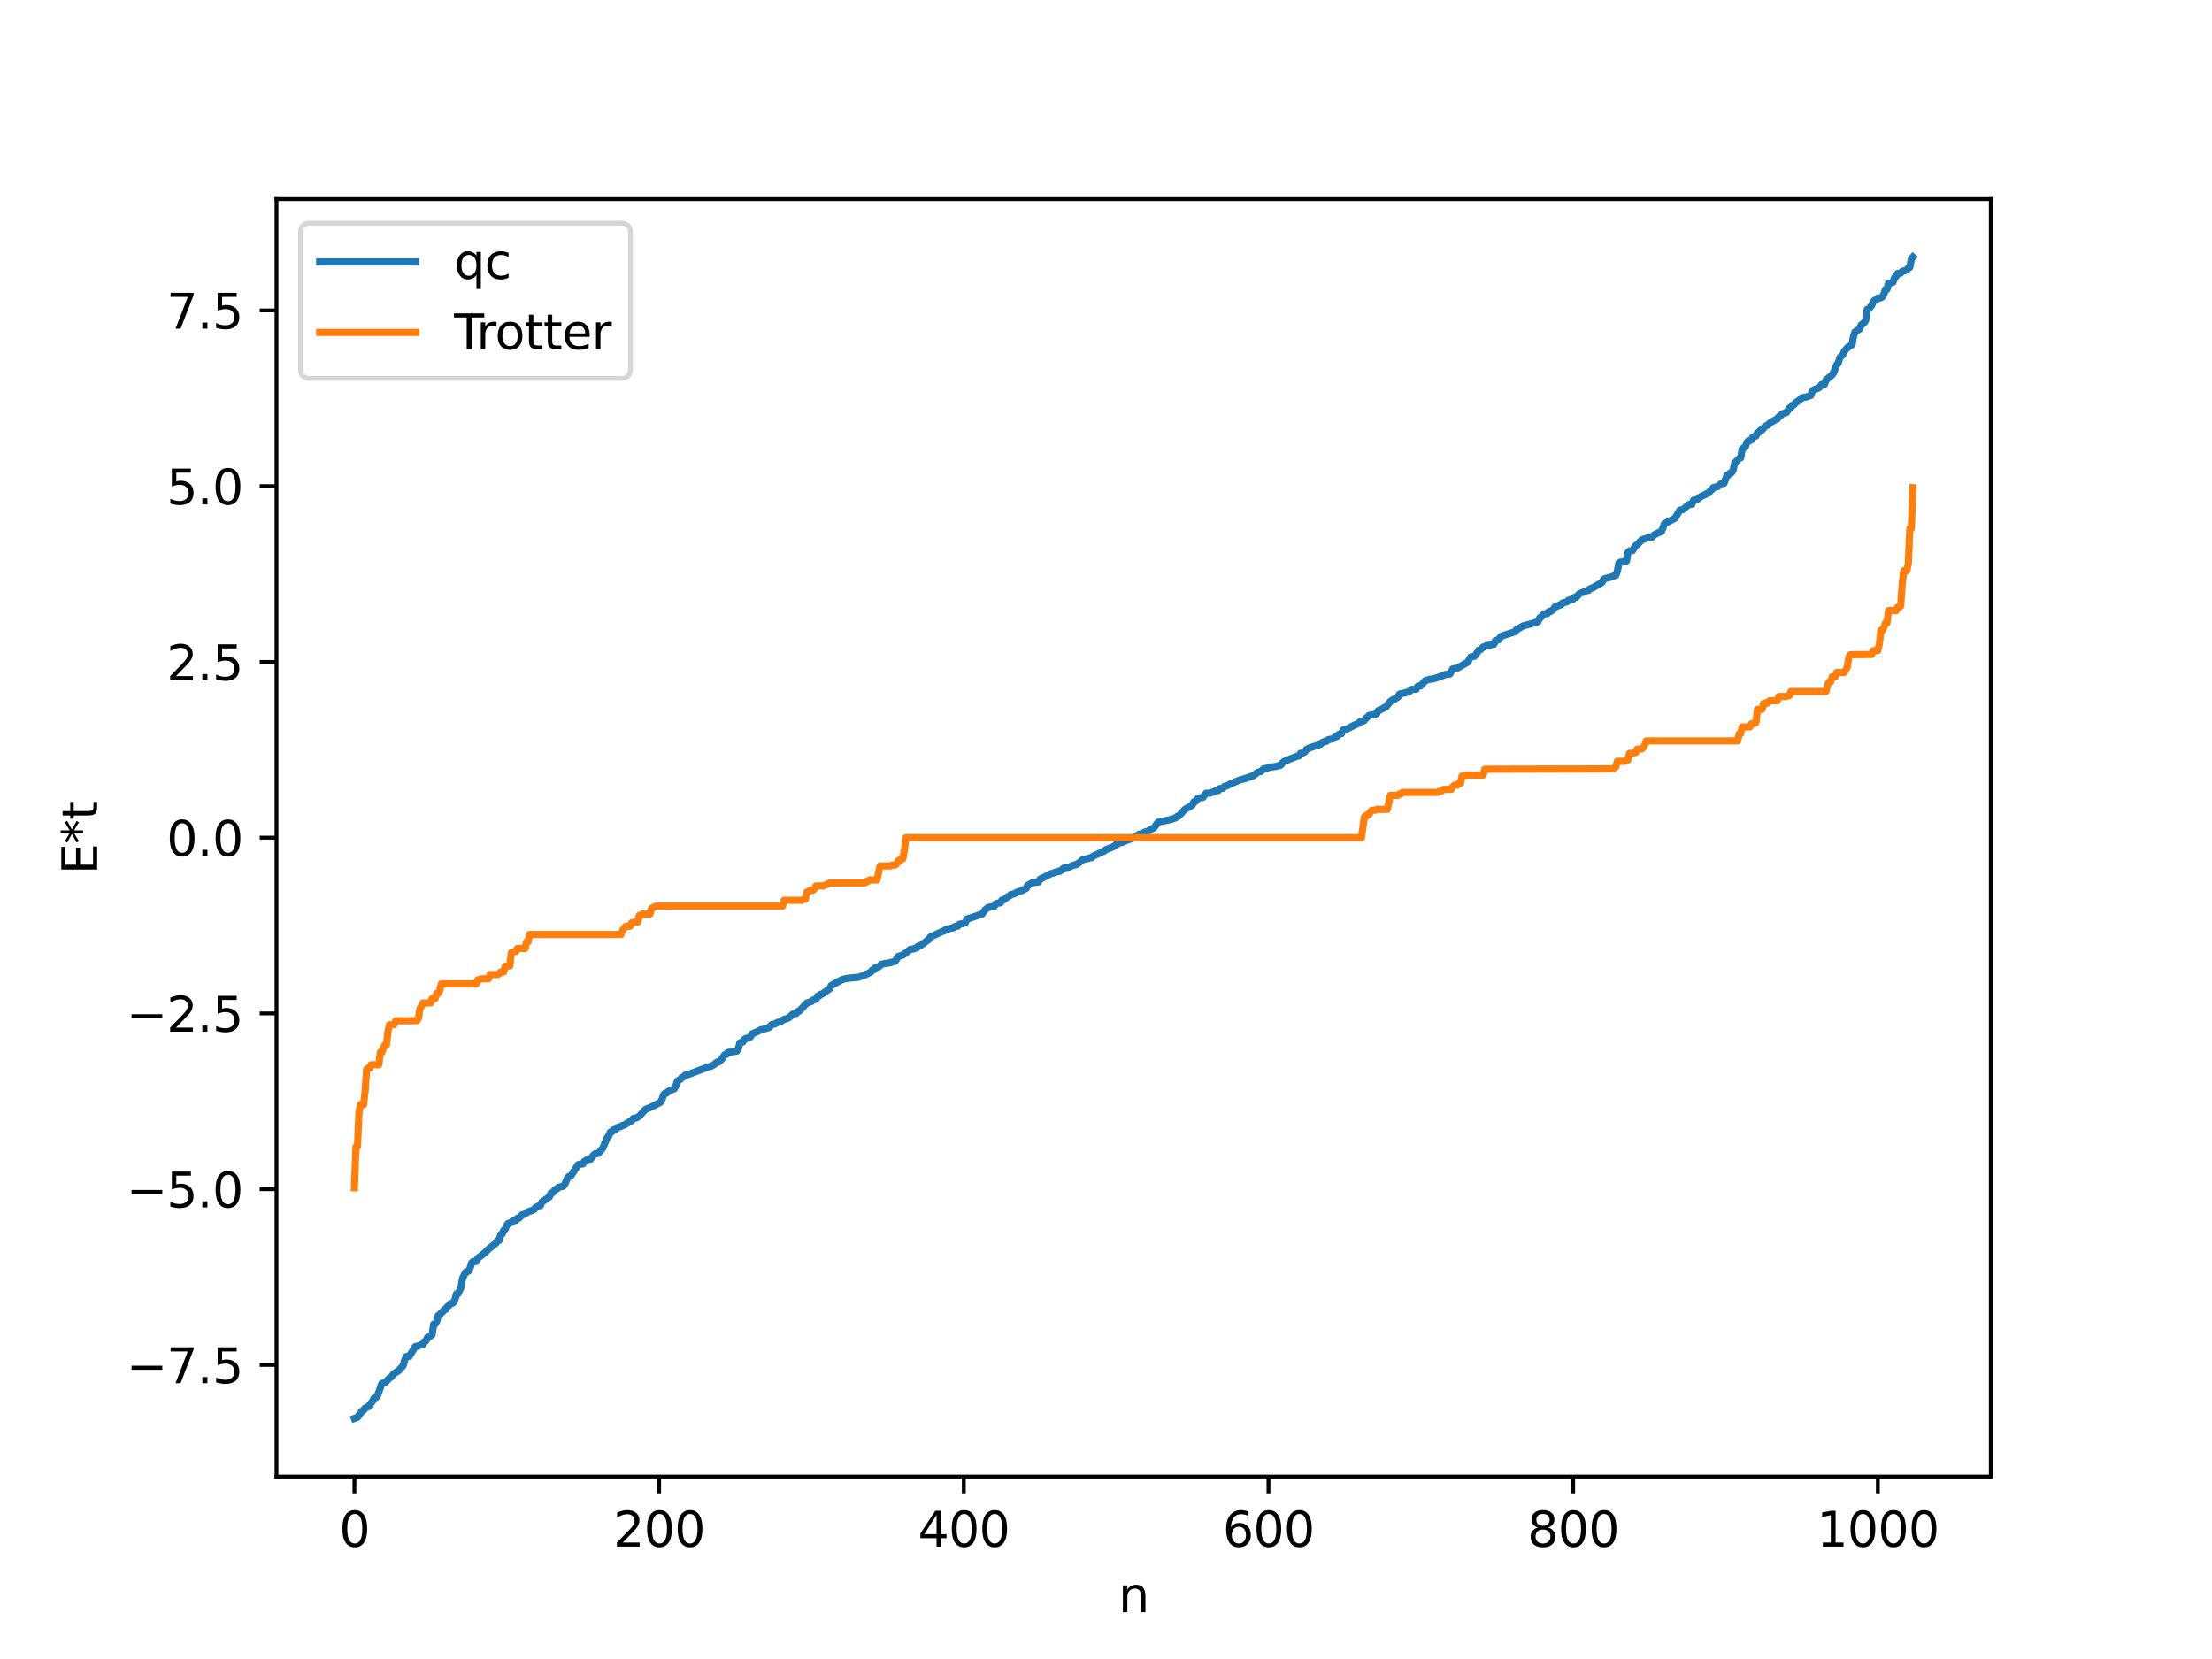 <?xml version="1.0" encoding="utf-8" standalone="no"?>
<!DOCTYPE svg PUBLIC "-//W3C//DTD SVG 1.1//EN"
  "http://www.w3.org/Graphics/SVG/1.1/DTD/svg11.dtd">
<svg xmlns:xlink="http://www.w3.org/1999/xlink" width="460.8pt" height="345.6pt" viewBox="0 0 460.8 345.6" xmlns="http://www.w3.org/2000/svg" version="1.1">
 <defs>
  <style type="text/css">*{stroke-linejoin: round; stroke-linecap: butt}</style>
 </defs>
 <g id="figure_1">
  <g id="patch_1">
   <path d="M 0 345.6 
L 460.8 345.6 
L 460.8 0 
L 0 0 
z
" style="fill: #ffffff"/>
  </g>
  <g id="axes_1">
   <g id="patch_2">
    <path d="M 57.6 307.584 
L 414.72 307.584 
L 414.72 41.472 
L 57.6 41.472 
z
" style="fill: #ffffff"/>
   </g>
   <g id="matplotlib.axis_1">
    <g id="xtick_1">
     <g id="line2d_1">
      <defs>
       <path id="m4144af76ed" d="M 0 0 
L 0 3.5 
" style="stroke: #000000; stroke-width: 0.8"/>
      </defs>
      <g>
       <use xlink:href="#m4144af76ed" x="73.833" y="307.584" style="stroke: #000000; stroke-width: 0.8"/>
      </g>
     </g>
     <g id="text_1">
      <!-- 0 -->
      <g transform="translate(70.651 322.182) scale(0.1 -0.1)">
       <defs>
        <path id="DejaVuSans-30" d="M 2034 4250 
Q 1547 4250 1301 3770 
Q 1056 3291 1056 2328 
Q 1056 1369 1301 889 
Q 1547 409 2034 409 
Q 2525 409 2770 889 
Q 3016 1369 3016 2328 
Q 3016 3291 2770 3770 
Q 2525 4250 2034 4250 
z
M 2034 4750 
Q 2819 4750 3233 4129 
Q 3647 3509 3647 2328 
Q 3647 1150 3233 529 
Q 2819 -91 2034 -91 
Q 1250 -91 836 529 
Q 422 1150 422 2328 
Q 422 3509 836 4129 
Q 1250 4750 2034 4750 
z
" transform="scale(0.016)"/>
       </defs>
       <use xlink:href="#DejaVuSans-30"/>
      </g>
     </g>
    </g>
    <g id="xtick_2">
     <g id="line2d_2">
      <g>
       <use xlink:href="#m4144af76ed" x="137.304" y="307.584" style="stroke: #000000; stroke-width: 0.8"/>
      </g>
     </g>
     <g id="text_2">
      <!-- 200 -->
      <g transform="translate(127.76 322.182) scale(0.1 -0.1)">
       <defs>
        <path id="DejaVuSans-32" d="M 1228 531 
L 3431 531 
L 3431 0 
L 469 0 
L 469 531 
Q 828 903 1448 1529 
Q 2069 2156 2228 2338 
Q 2531 2678 2651 2914 
Q 2772 3150 2772 3378 
Q 2772 3750 2511 3984 
Q 2250 4219 1831 4219 
Q 1534 4219 1204 4116 
Q 875 4013 500 3803 
L 500 4441 
Q 881 4594 1212 4672 
Q 1544 4750 1819 4750 
Q 2544 4750 2975 4387 
Q 3406 4025 3406 3419 
Q 3406 3131 3298 2873 
Q 3191 2616 2906 2266 
Q 2828 2175 2409 1742 
Q 1991 1309 1228 531 
z
" transform="scale(0.016)"/>
       </defs>
       <use xlink:href="#DejaVuSans-32"/>
       <use xlink:href="#DejaVuSans-30" x="63.623"/>
       <use xlink:href="#DejaVuSans-30" x="127.246"/>
      </g>
     </g>
    </g>
    <g id="xtick_3">
     <g id="line2d_3">
      <g>
       <use xlink:href="#m4144af76ed" x="200.775" y="307.584" style="stroke: #000000; stroke-width: 0.8"/>
      </g>
     </g>
     <g id="text_3">
      <!-- 400 -->
      <g transform="translate(191.231 322.182) scale(0.1 -0.1)">
       <defs>
        <path id="DejaVuSans-34" d="M 2419 4116 
L 825 1625 
L 2419 1625 
L 2419 4116 
z
M 2253 4666 
L 3047 4666 
L 3047 1625 
L 3713 1625 
L 3713 1100 
L 3047 1100 
L 3047 0 
L 2419 0 
L 2419 1100 
L 313 1100 
L 313 1709 
L 2253 4666 
z
" transform="scale(0.016)"/>
       </defs>
       <use xlink:href="#DejaVuSans-34"/>
       <use xlink:href="#DejaVuSans-30" x="63.623"/>
       <use xlink:href="#DejaVuSans-30" x="127.246"/>
      </g>
     </g>
    </g>
    <g id="xtick_4">
     <g id="line2d_4">
      <g>
       <use xlink:href="#m4144af76ed" x="264.246" y="307.584" style="stroke: #000000; stroke-width: 0.8"/>
      </g>
     </g>
     <g id="text_4">
      <!-- 600 -->
      <g transform="translate(254.702 322.182) scale(0.1 -0.1)">
       <defs>
        <path id="DejaVuSans-36" d="M 2113 2584 
Q 1688 2584 1439 2293 
Q 1191 2003 1191 1497 
Q 1191 994 1439 701 
Q 1688 409 2113 409 
Q 2538 409 2786 701 
Q 3034 994 3034 1497 
Q 3034 2003 2786 2293 
Q 2538 2584 2113 2584 
z
M 3366 4563 
L 3366 3988 
Q 3128 4100 2886 4159 
Q 2644 4219 2406 4219 
Q 1781 4219 1451 3797 
Q 1122 3375 1075 2522 
Q 1259 2794 1537 2939 
Q 1816 3084 2150 3084 
Q 2853 3084 3261 2657 
Q 3669 2231 3669 1497 
Q 3669 778 3244 343 
Q 2819 -91 2113 -91 
Q 1303 -91 875 529 
Q 447 1150 447 2328 
Q 447 3434 972 4092 
Q 1497 4750 2381 4750 
Q 2619 4750 2861 4703 
Q 3103 4656 3366 4563 
z
" transform="scale(0.016)"/>
       </defs>
       <use xlink:href="#DejaVuSans-36"/>
       <use xlink:href="#DejaVuSans-30" x="63.623"/>
       <use xlink:href="#DejaVuSans-30" x="127.246"/>
      </g>
     </g>
    </g>
    <g id="xtick_5">
     <g id="line2d_5">
      <g>
       <use xlink:href="#m4144af76ed" x="327.717" y="307.584" style="stroke: #000000; stroke-width: 0.8"/>
      </g>
     </g>
     <g id="text_5">
      <!-- 800 -->
      <g transform="translate(318.173 322.182) scale(0.1 -0.1)">
       <defs>
        <path id="DejaVuSans-38" d="M 2034 2216 
Q 1584 2216 1326 1975 
Q 1069 1734 1069 1313 
Q 1069 891 1326 650 
Q 1584 409 2034 409 
Q 2484 409 2743 651 
Q 3003 894 3003 1313 
Q 3003 1734 2745 1975 
Q 2488 2216 2034 2216 
z
M 1403 2484 
Q 997 2584 770 2862 
Q 544 3141 544 3541 
Q 544 4100 942 4425 
Q 1341 4750 2034 4750 
Q 2731 4750 3128 4425 
Q 3525 4100 3525 3541 
Q 3525 3141 3298 2862 
Q 3072 2584 2669 2484 
Q 3125 2378 3379 2068 
Q 3634 1759 3634 1313 
Q 3634 634 3220 271 
Q 2806 -91 2034 -91 
Q 1263 -91 848 271 
Q 434 634 434 1313 
Q 434 1759 690 2068 
Q 947 2378 1403 2484 
z
M 1172 3481 
Q 1172 3119 1398 2916 
Q 1625 2713 2034 2713 
Q 2441 2713 2670 2916 
Q 2900 3119 2900 3481 
Q 2900 3844 2670 4047 
Q 2441 4250 2034 4250 
Q 1625 4250 1398 4047 
Q 1172 3844 1172 3481 
z
" transform="scale(0.016)"/>
       </defs>
       <use xlink:href="#DejaVuSans-38"/>
       <use xlink:href="#DejaVuSans-30" x="63.623"/>
       <use xlink:href="#DejaVuSans-30" x="127.246"/>
      </g>
     </g>
    </g>
    <g id="xtick_6">
     <g id="line2d_6">
      <g>
       <use xlink:href="#m4144af76ed" x="391.188" y="307.584" style="stroke: #000000; stroke-width: 0.8"/>
      </g>
     </g>
     <g id="text_6">
      <!-- 1000 -->
      <g transform="translate(378.463 322.182) scale(0.1 -0.1)">
       <defs>
        <path id="DejaVuSans-31" d="M 794 531 
L 1825 531 
L 1825 4091 
L 703 3866 
L 703 4441 
L 1819 4666 
L 2450 4666 
L 2450 531 
L 3481 531 
L 3481 0 
L 794 0 
L 794 531 
z
" transform="scale(0.016)"/>
       </defs>
       <use xlink:href="#DejaVuSans-31"/>
       <use xlink:href="#DejaVuSans-30" x="63.623"/>
       <use xlink:href="#DejaVuSans-30" x="127.246"/>
       <use xlink:href="#DejaVuSans-30" x="190.869"/>
      </g>
     </g>
    </g>
    <g id="text_7">
     <!-- n -->
     <g transform="translate(232.991 335.861) scale(0.1 -0.1)">
      <defs>
       <path id="DejaVuSans-6e" d="M 3513 2113 
L 3513 0 
L 2938 0 
L 2938 2094 
Q 2938 2591 2744 2837 
Q 2550 3084 2163 3084 
Q 1697 3084 1428 2787 
Q 1159 2491 1159 1978 
L 1159 0 
L 581 0 
L 581 3500 
L 1159 3500 
L 1159 2956 
Q 1366 3272 1645 3428 
Q 1925 3584 2291 3584 
Q 2894 3584 3203 3211 
Q 3513 2838 3513 2113 
z
" transform="scale(0.016)"/>
      </defs>
      <use xlink:href="#DejaVuSans-6e"/>
     </g>
    </g>
   </g>
   <g id="matplotlib.axis_2">
    <g id="ytick_1">
     <g id="line2d_7">
      <defs>
       <path id="me818f9670c" d="M 0 0 
L -3.5 0 
" style="stroke: #000000; stroke-width: 0.8"/>
      </defs>
      <g>
       <use xlink:href="#me818f9670c" x="57.6" y="284.341" style="stroke: #000000; stroke-width: 0.8"/>
      </g>
     </g>
     <g id="text_8">
      <!-- −7.5 -->
      <g transform="translate(26.317 288.14) scale(0.1 -0.1)">
       <defs>
        <path id="DejaVuSans-2212" d="M 678 2272 
L 4684 2272 
L 4684 1741 
L 678 1741 
L 678 2272 
z
" transform="scale(0.016)"/>
        <path id="DejaVuSans-37" d="M 525 4666 
L 3525 4666 
L 3525 4397 
L 1831 0 
L 1172 0 
L 2766 4134 
L 525 4134 
L 525 4666 
z
" transform="scale(0.016)"/>
        <path id="DejaVuSans-2e" d="M 684 794 
L 1344 794 
L 1344 0 
L 684 0 
L 684 794 
z
" transform="scale(0.016)"/>
        <path id="DejaVuSans-35" d="M 691 4666 
L 3169 4666 
L 3169 4134 
L 1269 4134 
L 1269 2991 
Q 1406 3038 1543 3061 
Q 1681 3084 1819 3084 
Q 2600 3084 3056 2656 
Q 3513 2228 3513 1497 
Q 3513 744 3044 326 
Q 2575 -91 1722 -91 
Q 1428 -91 1123 -41 
Q 819 9 494 109 
L 494 744 
Q 775 591 1075 516 
Q 1375 441 1709 441 
Q 2250 441 2565 725 
Q 2881 1009 2881 1497 
Q 2881 1984 2565 2268 
Q 2250 2553 1709 2553 
Q 1456 2553 1204 2497 
Q 953 2441 691 2322 
L 691 4666 
z
" transform="scale(0.016)"/>
       </defs>
       <use xlink:href="#DejaVuSans-2212"/>
       <use xlink:href="#DejaVuSans-37" x="83.789"/>
       <use xlink:href="#DejaVuSans-2e" x="147.412"/>
       <use xlink:href="#DejaVuSans-35" x="179.199"/>
      </g>
     </g>
    </g>
    <g id="ytick_2">
     <g id="line2d_8">
      <g>
       <use xlink:href="#me818f9670c" x="57.6" y="247.728" style="stroke: #000000; stroke-width: 0.8"/>
      </g>
     </g>
     <g id="text_9">
      <!-- −5.0 -->
      <g transform="translate(26.317 251.527) scale(0.1 -0.1)">
       <use xlink:href="#DejaVuSans-2212"/>
       <use xlink:href="#DejaVuSans-35" x="83.789"/>
       <use xlink:href="#DejaVuSans-2e" x="147.412"/>
       <use xlink:href="#DejaVuSans-30" x="179.199"/>
      </g>
     </g>
    </g>
    <g id="ytick_3">
     <g id="line2d_9">
      <g>
       <use xlink:href="#me818f9670c" x="57.6" y="211.116" style="stroke: #000000; stroke-width: 0.8"/>
      </g>
     </g>
     <g id="text_10">
      <!-- −2.5 -->
      <g transform="translate(26.317 214.915) scale(0.1 -0.1)">
       <use xlink:href="#DejaVuSans-2212"/>
       <use xlink:href="#DejaVuSans-32" x="83.789"/>
       <use xlink:href="#DejaVuSans-2e" x="147.412"/>
       <use xlink:href="#DejaVuSans-35" x="179.199"/>
      </g>
     </g>
    </g>
    <g id="ytick_4">
     <g id="line2d_10">
      <g>
       <use xlink:href="#me818f9670c" x="57.6" y="174.503" style="stroke: #000000; stroke-width: 0.8"/>
      </g>
     </g>
     <g id="text_11">
      <!-- 0.0 -->
      <g transform="translate(34.697 178.302) scale(0.1 -0.1)">
       <use xlink:href="#DejaVuSans-30"/>
       <use xlink:href="#DejaVuSans-2e" x="63.623"/>
       <use xlink:href="#DejaVuSans-30" x="95.41"/>
      </g>
     </g>
    </g>
    <g id="ytick_5">
     <g id="line2d_11">
      <g>
       <use xlink:href="#me818f9670c" x="57.6" y="137.891" style="stroke: #000000; stroke-width: 0.8"/>
      </g>
     </g>
     <g id="text_12">
      <!-- 2.5 -->
      <g transform="translate(34.697 141.69) scale(0.1 -0.1)">
       <use xlink:href="#DejaVuSans-32"/>
       <use xlink:href="#DejaVuSans-2e" x="63.623"/>
       <use xlink:href="#DejaVuSans-35" x="95.41"/>
      </g>
     </g>
    </g>
    <g id="ytick_6">
     <g id="line2d_12">
      <g>
       <use xlink:href="#me818f9670c" x="57.6" y="101.278" style="stroke: #000000; stroke-width: 0.8"/>
      </g>
     </g>
     <g id="text_13">
      <!-- 5.0 -->
      <g transform="translate(34.697 105.078) scale(0.1 -0.1)">
       <use xlink:href="#DejaVuSans-35"/>
       <use xlink:href="#DejaVuSans-2e" x="63.623"/>
       <use xlink:href="#DejaVuSans-30" x="95.41"/>
      </g>
     </g>
    </g>
    <g id="ytick_7">
     <g id="line2d_13">
      <g>
       <use xlink:href="#me818f9670c" x="57.6" y="64.666" style="stroke: #000000; stroke-width: 0.8"/>
      </g>
     </g>
     <g id="text_14">
      <!-- 7.5 -->
      <g transform="translate(34.697 68.465) scale(0.1 -0.1)">
       <use xlink:href="#DejaVuSans-37"/>
       <use xlink:href="#DejaVuSans-2e" x="63.623"/>
       <use xlink:href="#DejaVuSans-35" x="95.41"/>
      </g>
     </g>
    </g>
    <g id="text_15">
     <!-- E*t -->
     <g transform="translate(20.238 182.148) rotate(-90) scale(0.1 -0.1)">
      <defs>
       <path id="DejaVuSans-45" d="M 628 4666 
L 3578 4666 
L 3578 4134 
L 1259 4134 
L 1259 2753 
L 3481 2753 
L 3481 2222 
L 1259 2222 
L 1259 531 
L 3634 531 
L 3634 0 
L 628 0 
L 628 4666 
z
" transform="scale(0.016)"/>
       <path id="DejaVuSans-2a" d="M 3009 3897 
L 1888 3291 
L 3009 2681 
L 2828 2375 
L 1778 3009 
L 1778 1831 
L 1422 1831 
L 1422 3009 
L 372 2375 
L 191 2681 
L 1313 3291 
L 191 3897 
L 372 4206 
L 1422 3572 
L 1422 4750 
L 1778 4750 
L 1778 3572 
L 2828 4206 
L 3009 3897 
z
" transform="scale(0.016)"/>
       <path id="DejaVuSans-74" d="M 1172 4494 
L 1172 3500 
L 2356 3500 
L 2356 3053 
L 1172 3053 
L 1172 1153 
Q 1172 725 1289 603 
Q 1406 481 1766 481 
L 2356 481 
L 2356 0 
L 1766 0 
Q 1100 0 847 248 
Q 594 497 594 1153 
L 594 3053 
L 172 3053 
L 172 3500 
L 594 3500 
L 594 4494 
L 1172 4494 
z
" transform="scale(0.016)"/>
      </defs>
      <use xlink:href="#DejaVuSans-45"/>
      <use xlink:href="#DejaVuSans-2a" x="63.184"/>
      <use xlink:href="#DejaVuSans-74" x="113.184"/>
     </g>
    </g>
   </g>
   <g id="line2d_14">
    <path d="M 73.833 295.488 
L 74.467 295.263 
L 75.42 293.965 
L 75.737 293.805 
L 76.054 293.336 
L 76.689 293.071 
L 77.641 291.845 
L 77.958 291.209 
L 78.276 291.158 
L 78.593 290.881 
L 79.545 288.185 
L 80.18 288.056 
L 81.132 287.068 
L 81.449 286.902 
L 82.084 286.139 
L 83.036 285.53 
L 83.988 284.479 
L 84.305 283.317 
L 84.623 282.596 
L 85.258 282.533 
L 86.527 280.504 
L 86.844 280.497 
L 87.796 280.115 
L 88.114 280.061 
L 88.431 279.488 
L 88.748 279.311 
L 89.066 278.584 
L 89.383 278.519 
L 90.018 278.034 
L 90.335 275.868 
L 90.653 275.798 
L 90.97 275.288 
L 91.287 274.048 
L 91.605 273.954 
L 91.922 273.462 
L 92.239 273.25 
L 92.557 272.793 
L 92.874 272.753 
L 93.191 272.215 
L 93.509 271.975 
L 93.826 271.567 
L 94.143 271.526 
L 94.461 271.345 
L 94.778 270.735 
L 95.096 269.535 
L 95.413 269.522 
L 96.048 268.177 
L 96.365 266.266 
L 97 265.04 
L 97.634 264.767 
L 97.952 264.079 
L 98.269 263.047 
L 98.586 262.797 
L 99.221 262.779 
L 99.539 262.123 
L 101.125 260.865 
L 101.76 260.217 
L 103.347 258.949 
L 103.664 258.421 
L 103.981 258.401 
L 104.299 257.163 
L 104.616 257.043 
L 104.934 256.312 
L 105.251 256.042 
L 105.568 255.241 
L 105.886 254.855 
L 106.203 254.82 
L 106.838 254.35 
L 107.472 254.223 
L 107.79 253.775 
L 108.107 253.76 
L 108.742 253.072 
L 109.377 252.935 
L 109.694 252.577 
L 110.329 252.309 
L 110.646 252.256 
L 111.281 251.946 
L 111.598 251.502 
L 111.915 251.449 
L 112.233 251.198 
L 112.55 251.18 
L 112.867 250.435 
L 114.454 249.328 
L 114.772 248.591 
L 115.089 248.486 
L 115.724 247.767 
L 116.041 247.676 
L 116.358 247.328 
L 117.31 247.118 
L 117.628 246.734 
L 118.262 245.3 
L 118.58 245.039 
L 118.897 244.994 
L 120.167 243.028 
L 120.484 242.592 
L 121.436 242.454 
L 121.753 241.942 
L 122.388 241.575 
L 123.023 241.489 
L 123.658 240.614 
L 123.975 240.348 
L 124.61 240.278 
L 125.562 239.191 
L 126.514 236.929 
L 126.831 236.601 
L 127.148 235.839 
L 127.466 235.785 
L 127.783 235.382 
L 128.1 235.374 
L 128.735 234.84 
L 129.37 234.651 
L 129.687 234.416 
L 130.005 234.39 
L 131.274 233.588 
L 131.591 233.486 
L 131.909 233.011 
L 132.543 232.89 
L 133.178 232.514 
L 134.448 231.111 
L 135.717 230.591 
L 137.621 229.593 
L 137.939 228.957 
L 138.256 228.035 
L 138.573 227.744 
L 138.891 227.689 
L 139.208 227.348 
L 139.843 227.098 
L 140.477 226.805 
L 140.795 226.186 
L 141.112 225.21 
L 141.747 224.831 
L 142.064 224.447 
L 142.381 224.351 
L 142.699 224.006 
L 143.334 223.86 
L 146.824 222.535 
L 147.459 222.268 
L 148.094 222.138 
L 148.729 221.79 
L 149.363 221.261 
L 149.681 221.241 
L 150.315 220.677 
L 150.95 219.745 
L 151.267 219.687 
L 151.585 219.276 
L 152.22 219.167 
L 153.489 218.963 
L 153.806 218.453 
L 154.124 217.248 
L 154.758 217.034 
L 155.076 216.5 
L 155.393 216.316 
L 155.71 216.295 
L 156.345 215.991 
L 156.662 215.388 
L 158.249 214.682 
L 158.567 214.488 
L 158.884 214.485 
L 159.519 214.2 
L 160.153 214.08 
L 160.788 213.436 
L 161.423 213.302 
L 162.058 212.951 
L 162.375 212.95 
L 162.692 212.802 
L 163.01 212.489 
L 164.279 212.062 
L 165.231 211.204 
L 165.866 211.13 
L 166.183 210.716 
L 166.5 210.639 
L 168.087 208.935 
L 169.039 208.628 
L 169.357 208.32 
L 169.991 208.165 
L 170.309 207.511 
L 170.626 207.485 
L 170.943 207.136 
L 171.261 207.078 
L 172.848 205.957 
L 173.165 205.291 
L 175.386 204.086 
L 176.021 203.916 
L 176.656 203.787 
L 178.877 203.571 
L 180.147 203.103 
L 181.099 202.652 
L 181.416 202.505 
L 181.734 202.065 
L 182.051 202.005 
L 182.368 201.599 
L 182.686 201.463 
L 183.003 201.455 
L 183.638 200.881 
L 184.272 200.737 
L 185.224 200.607 
L 186.494 200.237 
L 187.129 199.238 
L 188.081 198.955 
L 189.35 197.985 
L 189.667 197.746 
L 190.302 197.693 
L 190.62 197.535 
L 190.937 197.505 
L 191.254 197.103 
L 191.572 197.064 
L 192.206 196.674 
L 193.158 195.915 
L 193.476 195.715 
L 193.793 195.203 
L 194.745 194.764 
L 196.332 194.022 
L 196.649 193.95 
L 196.967 193.674 
L 197.919 193.396 
L 198.553 193.31 
L 198.871 193.017 
L 199.505 192.938 
L 199.823 192.552 
L 200.458 192.425 
L 201.092 192.237 
L 201.41 191.452 
L 202.362 191.163 
L 204.583 190.403 
L 205.218 189.556 
L 205.853 189.05 
L 206.487 188.929 
L 207.122 188.813 
L 207.439 188.287 
L 208.074 188.109 
L 208.391 188.079 
L 208.709 187.523 
L 209.026 187.489 
L 209.978 186.778 
L 210.296 186.63 
L 210.613 186.35 
L 211.248 186.212 
L 212.2 185.704 
L 212.517 185.681 
L 213.786 185.071 
L 214.104 184.441 
L 215.056 183.895 
L 216.325 183.746 
L 216.643 183.169 
L 218.229 182.391 
L 218.547 182.146 
L 219.499 181.844 
L 220.134 181.623 
L 220.768 181.519 
L 221.403 181.001 
L 221.72 180.771 
L 222.672 180.651 
L 223.624 180.246 
L 224.259 180.089 
L 224.894 179.663 
L 225.529 179.104 
L 226.798 178.812 
L 227.115 178.675 
L 227.433 178.671 
L 227.75 178.323 
L 229.972 177.324 
L 230.289 177.048 
L 232.193 176.263 
L 232.51 175.905 
L 232.828 175.821 
L 233.145 175.548 
L 233.78 175.5 
L 235.049 174.889 
L 235.367 174.859 
L 236.319 174.35 
L 236.953 174.219 
L 237.271 173.782 
L 237.588 173.775 
L 238.54 173.325 
L 239.492 173.008 
L 239.81 172.679 
L 240.127 172.611 
L 240.444 172.401 
L 241.079 171.48 
L 241.396 171.229 
L 243.935 170.716 
L 244.887 170.374 
L 245.205 170.094 
L 245.522 170.038 
L 246.791 168.651 
L 247.743 168.093 
L 248.378 167.717 
L 248.696 167.049 
L 249.013 166.976 
L 249.648 166.236 
L 250.6 166.107 
L 251.234 165.256 
L 252.186 165.198 
L 252.504 165.026 
L 252.821 165.024 
L 253.139 164.768 
L 253.773 164.702 
L 254.091 164.289 
L 254.725 164.227 
L 255.043 163.835 
L 255.677 163.672 
L 256.312 163.3 
L 258.216 162.509 
L 258.851 162.336 
L 259.486 162.152 
L 261.072 161.595 
L 262.024 160.876 
L 262.659 160.719 
L 263.294 160.134 
L 263.929 160.083 
L 264.246 159.882 
L 265.833 159.648 
L 266.785 159.389 
L 267.42 158.666 
L 268.054 158.387 
L 270.276 157.503 
L 270.593 157.471 
L 270.91 156.932 
L 271.545 156.801 
L 271.862 156.59 
L 272.18 156.083 
L 272.815 155.795 
L 275.036 155.076 
L 275.353 154.714 
L 275.988 154.448 
L 276.305 154.423 
L 276.623 154.123 
L 277.892 153.837 
L 278.21 153.442 
L 278.527 153.405 
L 278.844 153.013 
L 279.479 152.822 
L 279.796 152.09 
L 280.748 151.823 
L 281.383 151.432 
L 281.7 151.326 
L 282.018 151.096 
L 282.653 150.853 
L 282.97 150.692 
L 283.287 150.386 
L 283.922 150.266 
L 284.239 150.044 
L 284.557 149.614 
L 284.874 149.403 
L 285.191 149.046 
L 286.143 148.845 
L 286.778 148.696 
L 287.096 148.058 
L 288.048 147.62 
L 288.365 147.401 
L 288.682 147.321 
L 289.634 146.134 
L 290.269 145.689 
L 290.586 145.642 
L 290.904 145.354 
L 291.221 145.231 
L 291.539 144.592 
L 292.173 144.441 
L 292.808 144.334 
L 293.125 144.189 
L 293.443 144.171 
L 294.077 143.629 
L 295.029 143.56 
L 295.347 142.974 
L 295.981 142.851 
L 296.934 141.773 
L 297.886 141.5 
L 298.52 141.432 
L 299.155 141.246 
L 299.79 141.034 
L 300.742 140.678 
L 301.059 140.523 
L 302.011 140.413 
L 302.646 139.342 
L 303.281 139.232 
L 303.598 139.178 
L 305.82 137.901 
L 306.137 137.185 
L 306.454 136.831 
L 307.089 136.72 
L 307.406 136.448 
L 308.041 135.435 
L 308.358 135.368 
L 308.993 134.768 
L 309.31 134.767 
L 309.628 134.499 
L 310.58 134.353 
L 311.215 134.195 
L 311.532 133.443 
L 312.167 133.292 
L 312.484 132.795 
L 312.801 132.508 
L 315.658 131.585 
L 315.975 131.07 
L 316.292 130.988 
L 317.244 130.403 
L 320.1 129.629 
L 320.418 129.449 
L 320.735 128.744 
L 321.053 128.545 
L 321.687 127.859 
L 322.322 127.826 
L 322.639 127.4 
L 322.957 127.393 
L 323.591 126.949 
L 323.909 126.448 
L 324.543 126.219 
L 324.861 126.017 
L 325.178 125.999 
L 325.496 125.618 
L 326.448 125.361 
L 326.765 125.037 
L 327.717 124.808 
L 328.034 124.419 
L 328.352 124.416 
L 328.986 123.703 
L 330.573 123.019 
L 330.891 123.004 
L 331.208 122.677 
L 331.843 122.417 
L 333.747 121.315 
L 334.064 120.719 
L 334.381 120.509 
L 335.016 120.367 
L 335.968 120.111 
L 336.286 119.852 
L 336.603 119.831 
L 336.92 119.015 
L 337.238 117.327 
L 337.555 117.102 
L 338.19 117.052 
L 338.507 116.881 
L 338.824 116.866 
L 339.142 115.063 
L 339.459 114.773 
L 340.094 114.69 
L 340.729 113.65 
L 341.046 113.506 
L 341.998 112.468 
L 342.633 112.262 
L 343.267 112.045 
L 344.22 111.862 
L 344.537 111.451 
L 345.489 110.962 
L 346.124 110.709 
L 346.758 109.084 
L 348.028 108.428 
L 348.98 107.921 
L 349.615 106.822 
L 349.932 106.291 
L 350.567 106.172 
L 351.836 105.087 
L 352.471 105.021 
L 352.788 104.197 
L 353.423 104.118 
L 354.058 103.673 
L 354.375 103.394 
L 355.327 102.978 
L 355.644 102.779 
L 355.962 102.712 
L 356.279 102.24 
L 356.596 102.025 
L 356.914 101.582 
L 357.866 101.348 
L 358.5 100.785 
L 359.135 100.69 
L 359.77 98.99 
L 360.087 98.941 
L 360.405 98.557 
L 360.722 98.464 
L 361.039 97.964 
L 361.357 96.483 
L 362.309 95.497 
L 362.626 95.38 
L 362.943 93.472 
L 363.578 93.116 
L 363.896 92.179 
L 364.213 91.856 
L 364.53 91.805 
L 364.848 91.602 
L 365.165 91.033 
L 365.8 90.83 
L 366.117 90.174 
L 366.434 90.023 
L 366.752 89.605 
L 367.069 89.581 
L 367.704 88.795 
L 368.339 88.53 
L 368.656 88.119 
L 369.925 87.398 
L 370.243 87.292 
L 370.56 86.792 
L 370.877 86.637 
L 371.195 86.243 
L 372.147 85.934 
L 372.781 84.994 
L 373.099 84.877 
L 373.416 84.427 
L 373.734 84.287 
L 374.051 83.894 
L 375.003 83.231 
L 375.32 82.887 
L 376.272 82.711 
L 377.224 82.37 
L 377.542 81.483 
L 377.859 81.188 
L 378.811 80.848 
L 379.129 80.594 
L 379.446 80.123 
L 380.081 80.051 
L 380.398 79.174 
L 381.667 78.1 
L 381.985 77.628 
L 382.62 75.976 
L 382.937 75.637 
L 383.254 74.52 
L 383.889 73.9 
L 384.206 73.174 
L 384.841 72.431 
L 385.476 72.007 
L 385.793 71.797 
L 386.11 70.093 
L 386.428 69.146 
L 387.38 68.545 
L 387.697 67.716 
L 388.332 67.219 
L 388.649 66.767 
L 388.967 64.454 
L 389.284 64.375 
L 389.919 63.615 
L 390.236 62.847 
L 390.553 62.545 
L 390.871 62.5 
L 391.188 62.1 
L 391.823 62.039 
L 392.14 61.809 
L 392.458 61.237 
L 392.775 60.303 
L 393.092 60.285 
L 393.41 59.008 
L 393.727 58.979 
L 394.362 58.757 
L 394.679 57.806 
L 394.996 57.603 
L 395.314 56.972 
L 395.948 56.883 
L 396.266 56.539 
L 397.218 56.254 
L 397.535 55.807 
L 397.853 55.689 
L 398.17 53.926 
L 398.487 53.568 
L 398.487 53.568 
" clip-path="url(#p94592b6a80)" style="fill: none; stroke: #1f77b4; stroke-width: 1.5; stroke-linecap: square"/>
   </g>
   <g id="line2d_15">
    <path d="M 73.833 247.404 
L 74.15 238.897 
L 74.467 238.897 
L 74.785 231.626 
L 75.102 230.115 
L 75.737 230.115 
L 76.054 227.395 
L 76.372 222.802 
L 76.689 222.52 
L 77.006 222.52 
L 77.324 221.809 
L 78.91 221.809 
L 79.228 219.218 
L 79.545 219.218 
L 79.862 218.28 
L 80.18 217.701 
L 80.497 217.701 
L 80.815 214.835 
L 81.132 213.487 
L 82.084 213.464 
L 82.401 212.665 
L 86.844 212.62 
L 87.162 212.183 
L 87.479 210.107 
L 87.796 209.648 
L 88.114 208.929 
L 89.7 208.929 
L 90.018 208.011 
L 90.653 208.011 
L 90.97 206.944 
L 91.287 206.944 
L 91.605 206.388 
L 91.922 204.959 
L 99.221 204.959 
L 99.539 204.107 
L 99.856 204.107 
L 100.173 203.905 
L 101.76 203.905 
L 102.077 203.022 
L 103.664 203.022 
L 103.981 202.823 
L 104.299 202.479 
L 104.934 202.479 
L 105.251 201.268 
L 106.203 201.207 
L 106.52 198.475 
L 107.155 198.205 
L 107.472 198.205 
L 107.79 197.576 
L 109.377 197.576 
L 109.694 196.195 
L 110.011 196.195 
L 110.329 194.669 
L 129.37 194.669 
L 129.687 193.802 
L 130.322 192.987 
L 131.274 192.935 
L 131.591 192.226 
L 131.909 192.226 
L 132.226 192.064 
L 132.861 192.064 
L 133.178 190.699 
L 133.496 190.699 
L 133.813 190.413 
L 135.4 190.413 
L 135.717 189.249 
L 136.669 188.763 
L 163.01 188.763 
L 163.327 187.555 
L 167.135 187.555 
L 167.453 187.334 
L 167.77 187.334 
L 168.087 185.838 
L 168.405 185.838 
L 168.722 185.439 
L 169.357 185.439 
L 169.674 185.182 
L 169.991 184.565 
L 171.578 184.565 
L 172.848 183.945 
L 180.147 183.945 
L 180.464 183.628 
L 180.781 183.628 
L 181.099 183.316 
L 182.686 183.316 
L 183.32 180.41 
L 185.542 180.384 
L 185.859 180.215 
L 186.494 180.215 
L 186.811 179.96 
L 187.129 179.321 
L 187.446 179.321 
L 187.763 178.888 
L 188.081 178.888 
L 188.398 177.081 
L 188.715 174.503 
L 283.605 174.503 
L 284.239 170.119 
L 284.557 170.119 
L 284.874 169.686 
L 285.191 169.686 
L 285.509 169.047 
L 285.826 168.792 
L 286.461 168.792 
L 286.778 168.623 
L 289 168.597 
L 289.634 165.69 
L 291.221 165.69 
L 291.539 165.379 
L 291.856 165.379 
L 292.173 165.061 
L 299.472 165.061 
L 299.79 164.877 
L 300.107 164.877 
L 300.742 164.442 
L 302.329 164.442 
L 302.646 163.825 
L 302.963 163.567 
L 303.598 163.567 
L 303.915 163.168 
L 304.233 163.168 
L 304.55 161.673 
L 304.867 161.673 
L 305.185 161.452 
L 308.993 161.452 
L 309.31 160.244 
L 335.968 160.177 
L 336.603 159.758 
L 336.92 158.593 
L 338.507 158.593 
L 338.824 158.308 
L 339.142 158.308 
L 339.459 156.942 
L 340.094 156.942 
L 340.411 156.78 
L 340.729 156.78 
L 341.046 156.071 
L 341.998 156.019 
L 342.315 155.704 
L 342.633 155.204 
L 342.95 154.337 
L 361.991 154.337 
L 362.309 152.812 
L 362.626 152.812 
L 362.943 151.431 
L 364.53 151.431 
L 364.848 150.802 
L 365.482 150.693 
L 365.8 150.532 
L 366.117 147.799 
L 367.069 147.738 
L 367.386 146.527 
L 368.021 146.527 
L 368.656 145.984 
L 370.243 145.984 
L 370.56 145.101 
L 372.147 145.101 
L 372.464 144.9 
L 372.781 144.9 
L 373.099 144.048 
L 380.398 144.048 
L 380.715 142.619 
L 381.033 142.063 
L 381.35 142.063 
L 381.667 140.996 
L 382.302 140.996 
L 382.62 140.078 
L 384.206 140.078 
L 384.841 138.9 
L 385.158 136.824 
L 385.476 136.387 
L 389.919 136.341 
L 390.236 135.543 
L 391.188 135.52 
L 391.505 134.171 
L 391.823 131.306 
L 392.14 131.306 
L 392.458 130.726 
L 392.775 129.788 
L 393.092 129.788 
L 393.41 127.197 
L 394.996 127.197 
L 395.314 126.487 
L 395.631 126.487 
L 395.948 126.205 
L 396.266 121.612 
L 396.583 118.891 
L 397.218 118.891 
L 397.535 117.381 
L 397.853 110.109 
L 398.17 110.109 
L 398.487 101.602 
L 398.487 101.602 
" clip-path="url(#p94592b6a80)" style="fill: none; stroke: #ff7f0e; stroke-width: 1.5; stroke-linecap: square"/>
   </g>
   <g id="patch_3">
    <path d="M 57.6 307.584 
L 57.6 41.472 
" style="fill: none; stroke: #000000; stroke-width: 0.8; stroke-linejoin: miter; stroke-linecap: square"/>
   </g>
   <g id="patch_4">
    <path d="M 414.72 307.584 
L 414.72 41.472 
" style="fill: none; stroke: #000000; stroke-width: 0.8; stroke-linejoin: miter; stroke-linecap: square"/>
   </g>
   <g id="patch_5">
    <path d="M 57.6 307.584 
L 414.72 307.584 
" style="fill: none; stroke: #000000; stroke-width: 0.8; stroke-linejoin: miter; stroke-linecap: square"/>
   </g>
   <g id="patch_6">
    <path d="M 57.6 41.472 
L 414.72 41.472 
" style="fill: none; stroke: #000000; stroke-width: 0.8; stroke-linejoin: miter; stroke-linecap: square"/>
   </g>
   <g id="legend_1">
    <g id="patch_7">
     <path d="M 64.6 78.828 
L 129.342 78.828 
Q 131.342 78.828 131.342 76.828 
L 131.342 48.472 
Q 131.342 46.472 129.342 46.472 
L 64.6 46.472 
Q 62.6 46.472 62.6 48.472 
L 62.6 76.828 
Q 62.6 78.828 64.6 78.828 
z
" style="fill: #ffffff; opacity: 0.8; stroke: #cccccc; stroke-linejoin: miter"/>
    </g>
    <g id="line2d_16">
     <path d="M 66.6 54.57 
L 76.6 54.57 
L 86.6 54.57 
" style="fill: none; stroke: #1f77b4; stroke-width: 1.5; stroke-linecap: square"/>
    </g>
    <g id="text_16">
     <!-- qc -->
     <g transform="translate(94.6 58.07) scale(0.1 -0.1)">
      <defs>
       <path id="DejaVuSans-71" d="M 947 1747 
Q 947 1113 1208 752 
Q 1469 391 1925 391 
Q 2381 391 2643 752 
Q 2906 1113 2906 1747 
Q 2906 2381 2643 2742 
Q 2381 3103 1925 3103 
Q 1469 3103 1208 2742 
Q 947 2381 947 1747 
z
M 2906 525 
Q 2725 213 2448 61 
Q 2172 -91 1784 -91 
Q 1150 -91 751 415 
Q 353 922 353 1747 
Q 353 2572 751 3078 
Q 1150 3584 1784 3584 
Q 2172 3584 2448 3432 
Q 2725 3281 2906 2969 
L 2906 3500 
L 3481 3500 
L 3481 -1331 
L 2906 -1331 
L 2906 525 
z
" transform="scale(0.016)"/>
       <path id="DejaVuSans-63" d="M 3122 3366 
L 3122 2828 
Q 2878 2963 2633 3030 
Q 2388 3097 2138 3097 
Q 1578 3097 1268 2742 
Q 959 2388 959 1747 
Q 959 1106 1268 751 
Q 1578 397 2138 397 
Q 2388 397 2633 464 
Q 2878 531 3122 666 
L 3122 134 
Q 2881 22 2623 -34 
Q 2366 -91 2075 -91 
Q 1284 -91 818 406 
Q 353 903 353 1747 
Q 353 2603 823 3093 
Q 1294 3584 2113 3584 
Q 2378 3584 2631 3529 
Q 2884 3475 3122 3366 
z
" transform="scale(0.016)"/>
      </defs>
      <use xlink:href="#DejaVuSans-71"/>
      <use xlink:href="#DejaVuSans-63" x="63.477"/>
     </g>
    </g>
    <g id="line2d_17">
     <path d="M 66.6 69.249 
L 76.6 69.249 
L 86.6 69.249 
" style="fill: none; stroke: #ff7f0e; stroke-width: 1.5; stroke-linecap: square"/>
    </g>
    <g id="text_17">
     <!-- Trotter -->
     <g transform="translate(94.6 72.749) scale(0.1 -0.1)">
      <defs>
       <path id="DejaVuSans-54" d="M -19 4666 
L 3928 4666 
L 3928 4134 
L 2272 4134 
L 2272 0 
L 1638 0 
L 1638 4134 
L -19 4134 
L -19 4666 
z
" transform="scale(0.016)"/>
       <path id="DejaVuSans-72" d="M 2631 2963 
Q 2534 3019 2420 3045 
Q 2306 3072 2169 3072 
Q 1681 3072 1420 2755 
Q 1159 2438 1159 1844 
L 1159 0 
L 581 0 
L 581 3500 
L 1159 3500 
L 1159 2956 
Q 1341 3275 1631 3429 
Q 1922 3584 2338 3584 
Q 2397 3584 2469 3576 
Q 2541 3569 2628 3553 
L 2631 2963 
z
" transform="scale(0.016)"/>
       <path id="DejaVuSans-6f" d="M 1959 3097 
Q 1497 3097 1228 2736 
Q 959 2375 959 1747 
Q 959 1119 1226 758 
Q 1494 397 1959 397 
Q 2419 397 2687 759 
Q 2956 1122 2956 1747 
Q 2956 2369 2687 2733 
Q 2419 3097 1959 3097 
z
M 1959 3584 
Q 2709 3584 3137 3096 
Q 3566 2609 3566 1747 
Q 3566 888 3137 398 
Q 2709 -91 1959 -91 
Q 1206 -91 779 398 
Q 353 888 353 1747 
Q 353 2609 779 3096 
Q 1206 3584 1959 3584 
z
" transform="scale(0.016)"/>
       <path id="DejaVuSans-65" d="M 3597 1894 
L 3597 1613 
L 953 1613 
Q 991 1019 1311 708 
Q 1631 397 2203 397 
Q 2534 397 2845 478 
Q 3156 559 3463 722 
L 3463 178 
Q 3153 47 2828 -22 
Q 2503 -91 2169 -91 
Q 1331 -91 842 396 
Q 353 884 353 1716 
Q 353 2575 817 3079 
Q 1281 3584 2069 3584 
Q 2775 3584 3186 3129 
Q 3597 2675 3597 1894 
z
M 3022 2063 
Q 3016 2534 2758 2815 
Q 2500 3097 2075 3097 
Q 1594 3097 1305 2825 
Q 1016 2553 972 2059 
L 3022 2063 
z
" transform="scale(0.016)"/>
      </defs>
      <use xlink:href="#DejaVuSans-54"/>
      <use xlink:href="#DejaVuSans-72" x="46.334"/>
      <use xlink:href="#DejaVuSans-6f" x="85.197"/>
      <use xlink:href="#DejaVuSans-74" x="146.379"/>
      <use xlink:href="#DejaVuSans-74" x="185.588"/>
      <use xlink:href="#DejaVuSans-65" x="224.797"/>
      <use xlink:href="#DejaVuSans-72" x="286.32"/>
     </g>
    </g>
   </g>
  </g>
 </g>
 <defs>
  <clipPath id="p94592b6a80">
   <rect x="57.6" y="41.472" width="357.12" height="266.112"/>
  </clipPath>
 </defs>
</svg>
